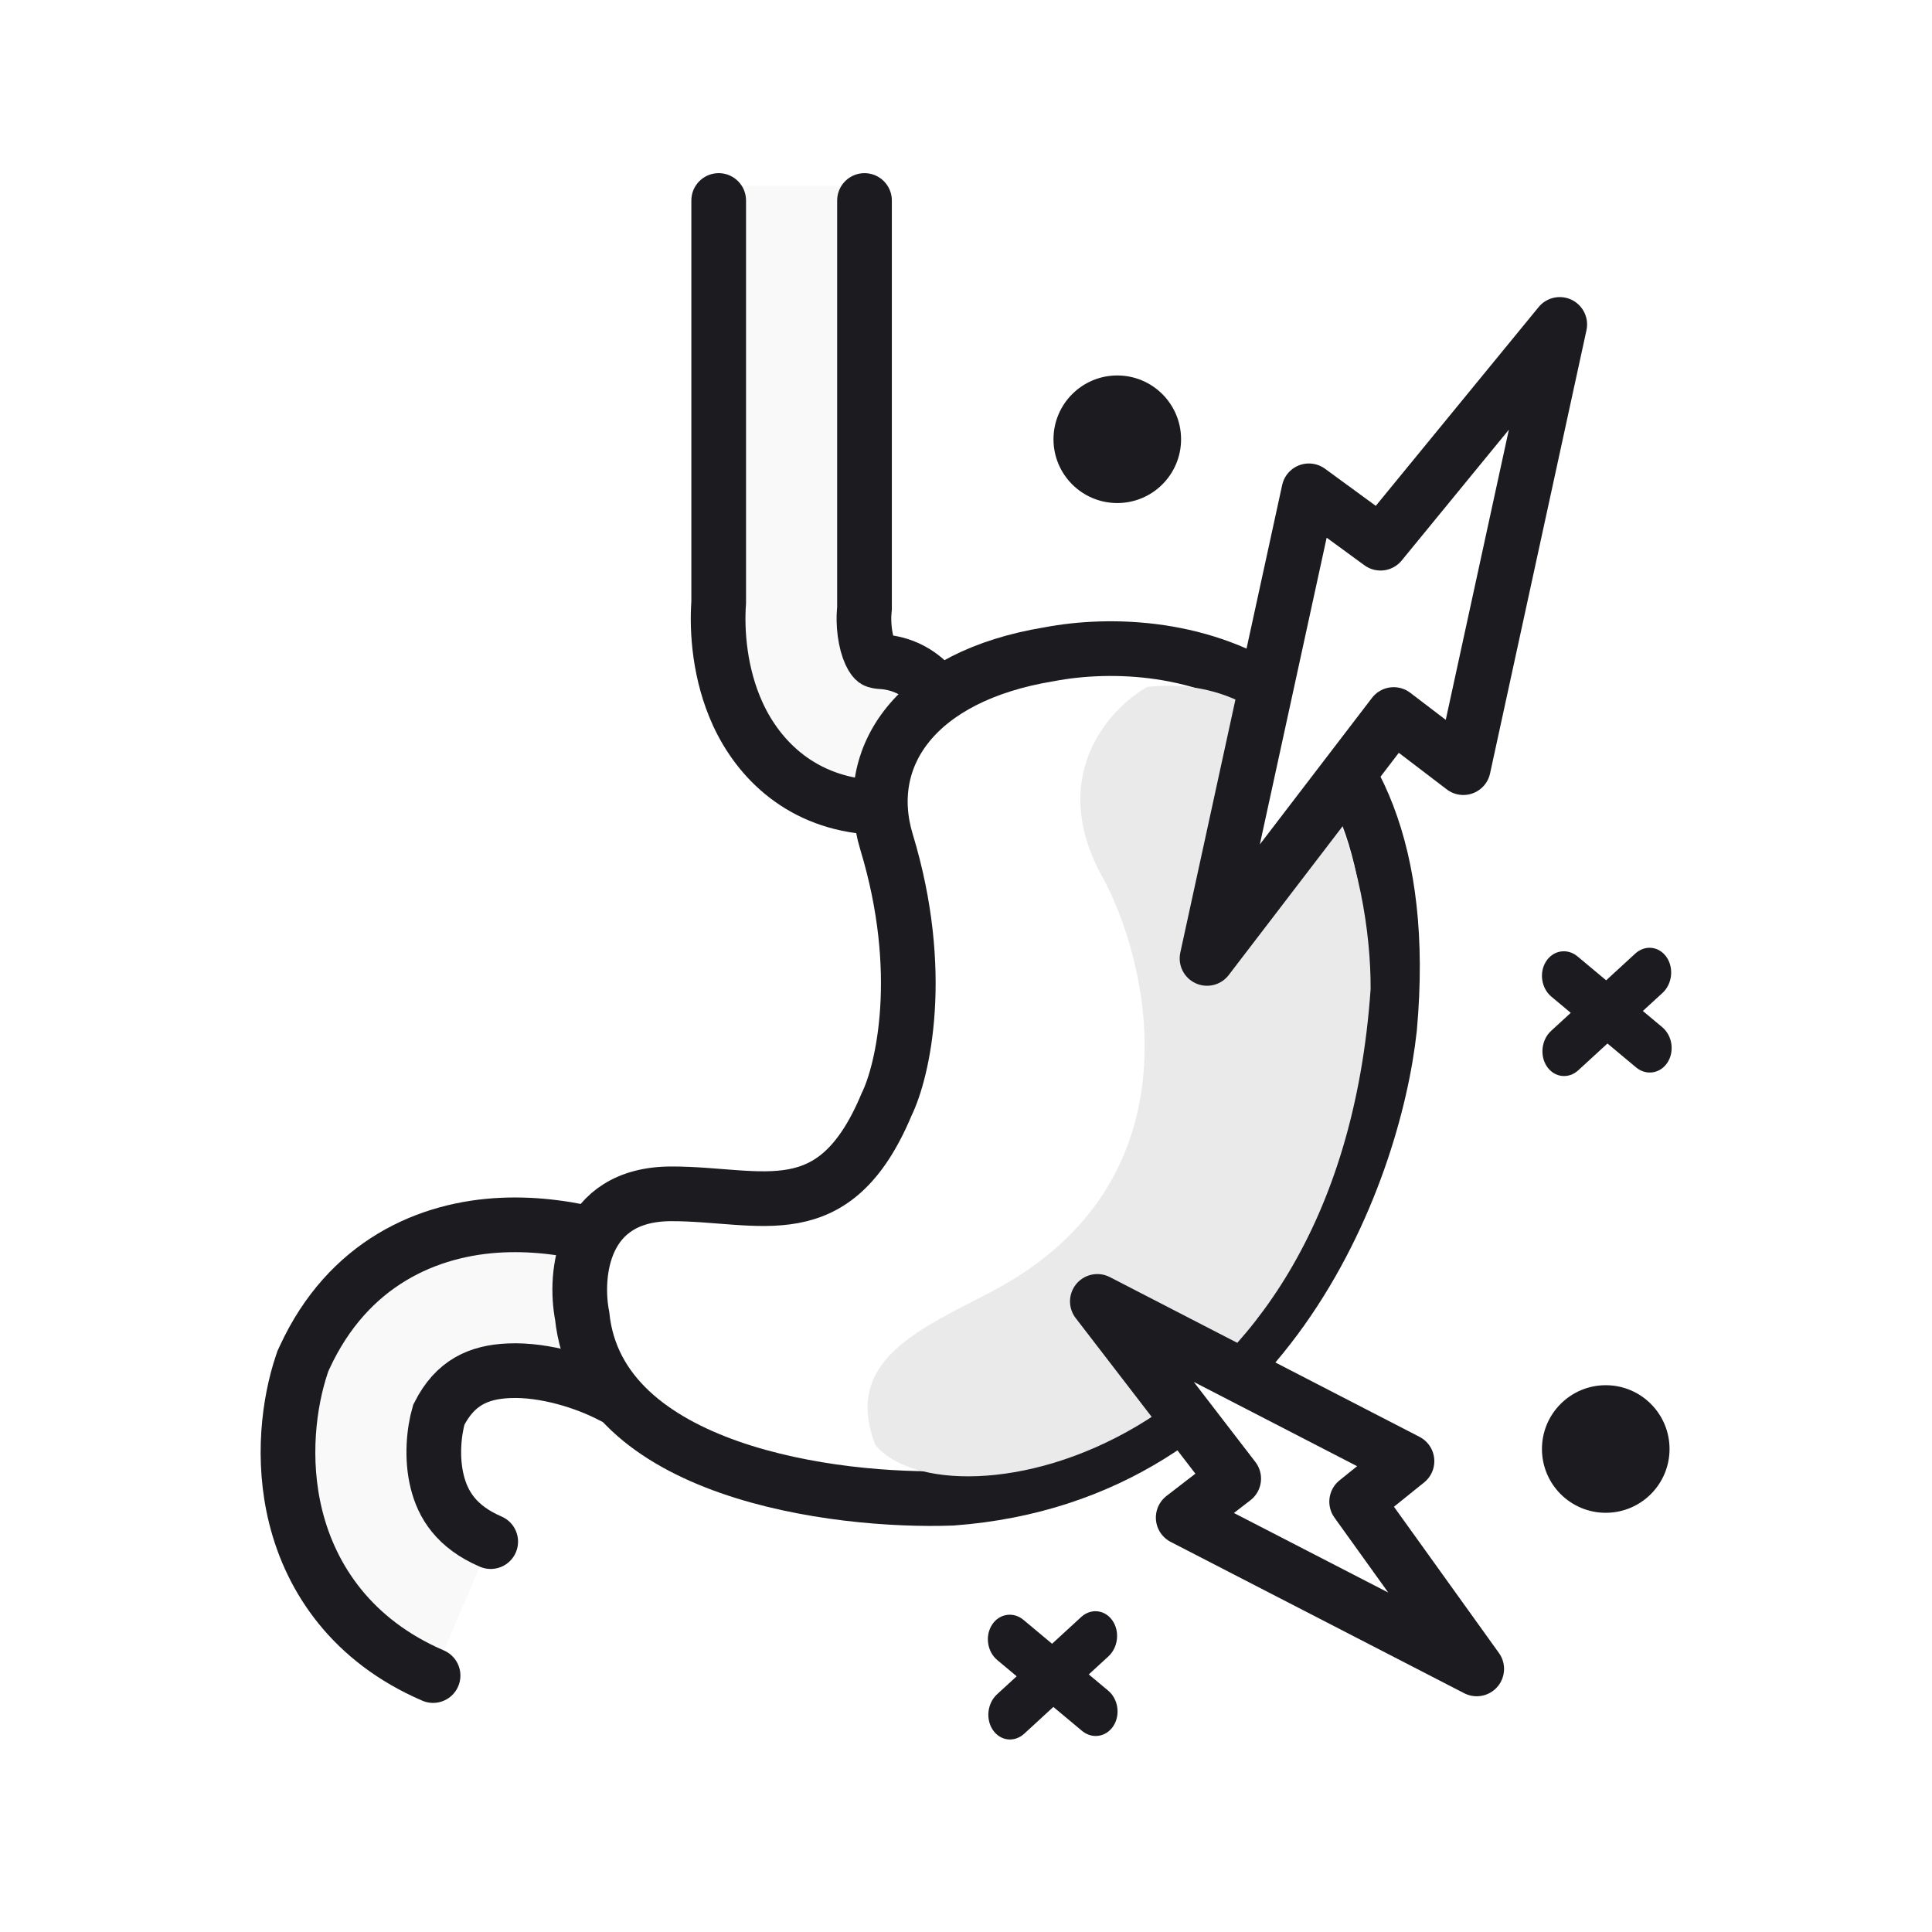 <svg width="530" height="530" viewBox="0 0 530 530" fill="none" xmlns="http://www.w3.org/2000/svg">
<rect width="530" height="530" fill="white"/>
<path fill-rule="evenodd" clip-rule="evenodd" d="M217.156 51H237.156V166.881L237.079 167.758C236.955 169.157 236.948 171.245 237.251 173.527C237.556 175.825 238.104 177.781 238.762 179.216C239.405 180.618 239.933 181.065 240.032 181.141C240.08 181.177 240.149 181.225 240.315 181.285C240.488 181.348 240.938 181.484 241.786 181.532C252.814 182.156 261.248 191.602 260.624 202.63C260 213.658 250.554 222.092 239.526 221.468C219.951 220.36 208.121 208.364 202.4 195.884C197.397 184.969 196.589 173.198 197.156 165.215V51H217.156Z" fill="#F9F9F9"/>
<path d="M237.156 55V166.881L237.079 167.758C236.955 169.157 236.948 171.244 237.251 173.527C237.556 175.825 238.104 177.781 238.762 179.216C239.405 180.618 239.933 181.065 240.032 181.141C240.08 181.177 240.149 181.225 240.315 181.285C240.488 181.348 240.938 181.484 241.786 181.532C252.814 182.156 261.248 191.602 260.624 202.63C260 213.658 250.554 222.092 239.526 221.468C219.951 220.36 208.121 208.364 202.4 195.884C197.397 184.969 196.589 173.198 197.156 165.215V55" stroke="#1C1B1F" stroke-width="15" stroke-linecap="round"/>
<path d="M137.863 336.073C156.976 335.24 175.301 341.664 186.537 347.588C196.308 352.74 200.052 364.837 194.9 374.607C189.749 384.378 177.652 388.122 167.881 382.971C160.783 379.228 149.558 375.602 139.605 376.035C131.323 376.396 124.828 379.234 120.37 388.117C119.072 392.647 118.278 399.834 119.949 406.514C121.508 412.747 125.155 418.837 134.615 422.908L118.803 459.65C96.663 450.122 85.394 433.211 81.144 416.219C77.137 400.197 79.374 384.54 82.735 374.455L83.083 373.411L83.544 372.411C95.477 346.507 117.39 336.965 137.863 336.073Z" fill="#F9F9F9"/>
<path d="M134.615 422.908C125.155 418.837 121.508 412.747 119.949 406.514C118.278 399.834 119.072 392.647 120.37 388.117C124.828 379.234 131.323 376.396 139.605 376.035C149.558 375.602 160.783 379.228 167.881 382.971C177.652 388.122 189.749 384.378 194.9 374.607C200.052 364.837 196.308 352.74 186.537 347.588C175.301 341.664 156.976 335.24 137.863 336.073C117.39 336.965 95.477 346.507 83.544 372.411L83.083 373.411L82.735 374.455C79.374 384.54 77.137 400.197 81.144 416.219C85.394 433.211 96.663 450.122 118.803 459.65" stroke="#1C1B1F" stroke-width="15" stroke-linecap="round"/>
<path d="M287.708 179.5C251.308 185.5 236.08 207.5 243.208 231C254.008 266.6 247.708 293.833 243.208 303C228.808 337.4 209.009 327.5 184.209 327.5C159.409 327.5 157.542 349.833 159.709 361C164.109 403.8 229.209 412.167 261.209 411C346.809 404.6 376.875 322.333 381.209 282C390.009 184 322.542 172.833 287.708 179.5Z" fill="white" stroke="#1C1B1F" stroke-width="15"/>
<path d="M375.998 271.298C367.059 400.764 259.334 419.89 240.113 396.351C231.102 373 252.628 364.55 272.296 354.176C328.081 324.752 316.102 267.048 303.139 241.874C286.69 213.626 304.033 194.468 314.761 188.42C363 183.5 376.147 241.056 375.998 271.298Z" fill="#EAEAEA"/>
<path d="M401.434 210.586L427.881 89L378.718 149.011L359.063 134.646L331.119 262.919L382.325 196.011L401.434 210.586Z" fill="white" stroke="#1C1B1F" stroke-width="15" stroke-linecap="round" stroke-linejoin="round"/>
<path d="M324.585 416.32L405.104 457.829L372.167 411.947L385.973 400.832L301.032 357.011L338.436 405.628L324.585 416.32Z" fill="white" stroke="#1C1B1F" stroke-width="15" stroke-linecap="round" stroke-linejoin="round"/>
<path fill-rule="evenodd" clip-rule="evenodd" d="M456.076 272.384C458.746 269.931 459.236 265.527 457.171 262.548C455.106 259.568 451.268 259.14 448.598 261.592L440.611 268.928L432.766 262.375C429.993 260.058 426.136 260.649 424.153 263.695C422.169 266.742 422.81 271.09 425.583 273.407L430.9 277.848L425.504 282.804C422.833 285.257 422.343 289.66 424.408 292.64C426.473 295.62 430.311 296.048 432.981 293.595L440.968 286.259L448.812 292.812C451.586 295.129 455.442 294.538 457.426 291.492C459.41 288.446 458.769 284.098 455.995 281.781L450.68 277.34L456.076 272.384Z" fill="#1C1B1F"/>
<path fill-rule="evenodd" clip-rule="evenodd" d="M304.076 454.384C306.746 451.931 307.236 447.527 305.171 444.548C303.106 441.568 299.268 441.14 296.598 443.592L288.611 450.928L280.766 444.375C277.993 442.058 274.136 442.649 272.153 445.695C270.169 448.742 270.81 453.09 273.583 455.407L278.9 459.848L273.504 464.804C270.833 467.257 270.343 471.66 272.408 474.64C274.473 477.62 278.311 478.048 280.981 475.595L288.968 468.259L296.812 474.812C299.586 477.129 303.442 476.538 305.426 473.492C307.41 470.446 306.769 466.098 303.995 463.781L298.68 459.34L304.076 454.384Z" fill="#1C1B1F"/>
<circle cx="306.5" cy="120.5" r="17.5" fill="#1C1B1F"/>
<circle cx="440.5" cy="397.5" r="17.5" fill="#1C1B1F"/>
</svg>

